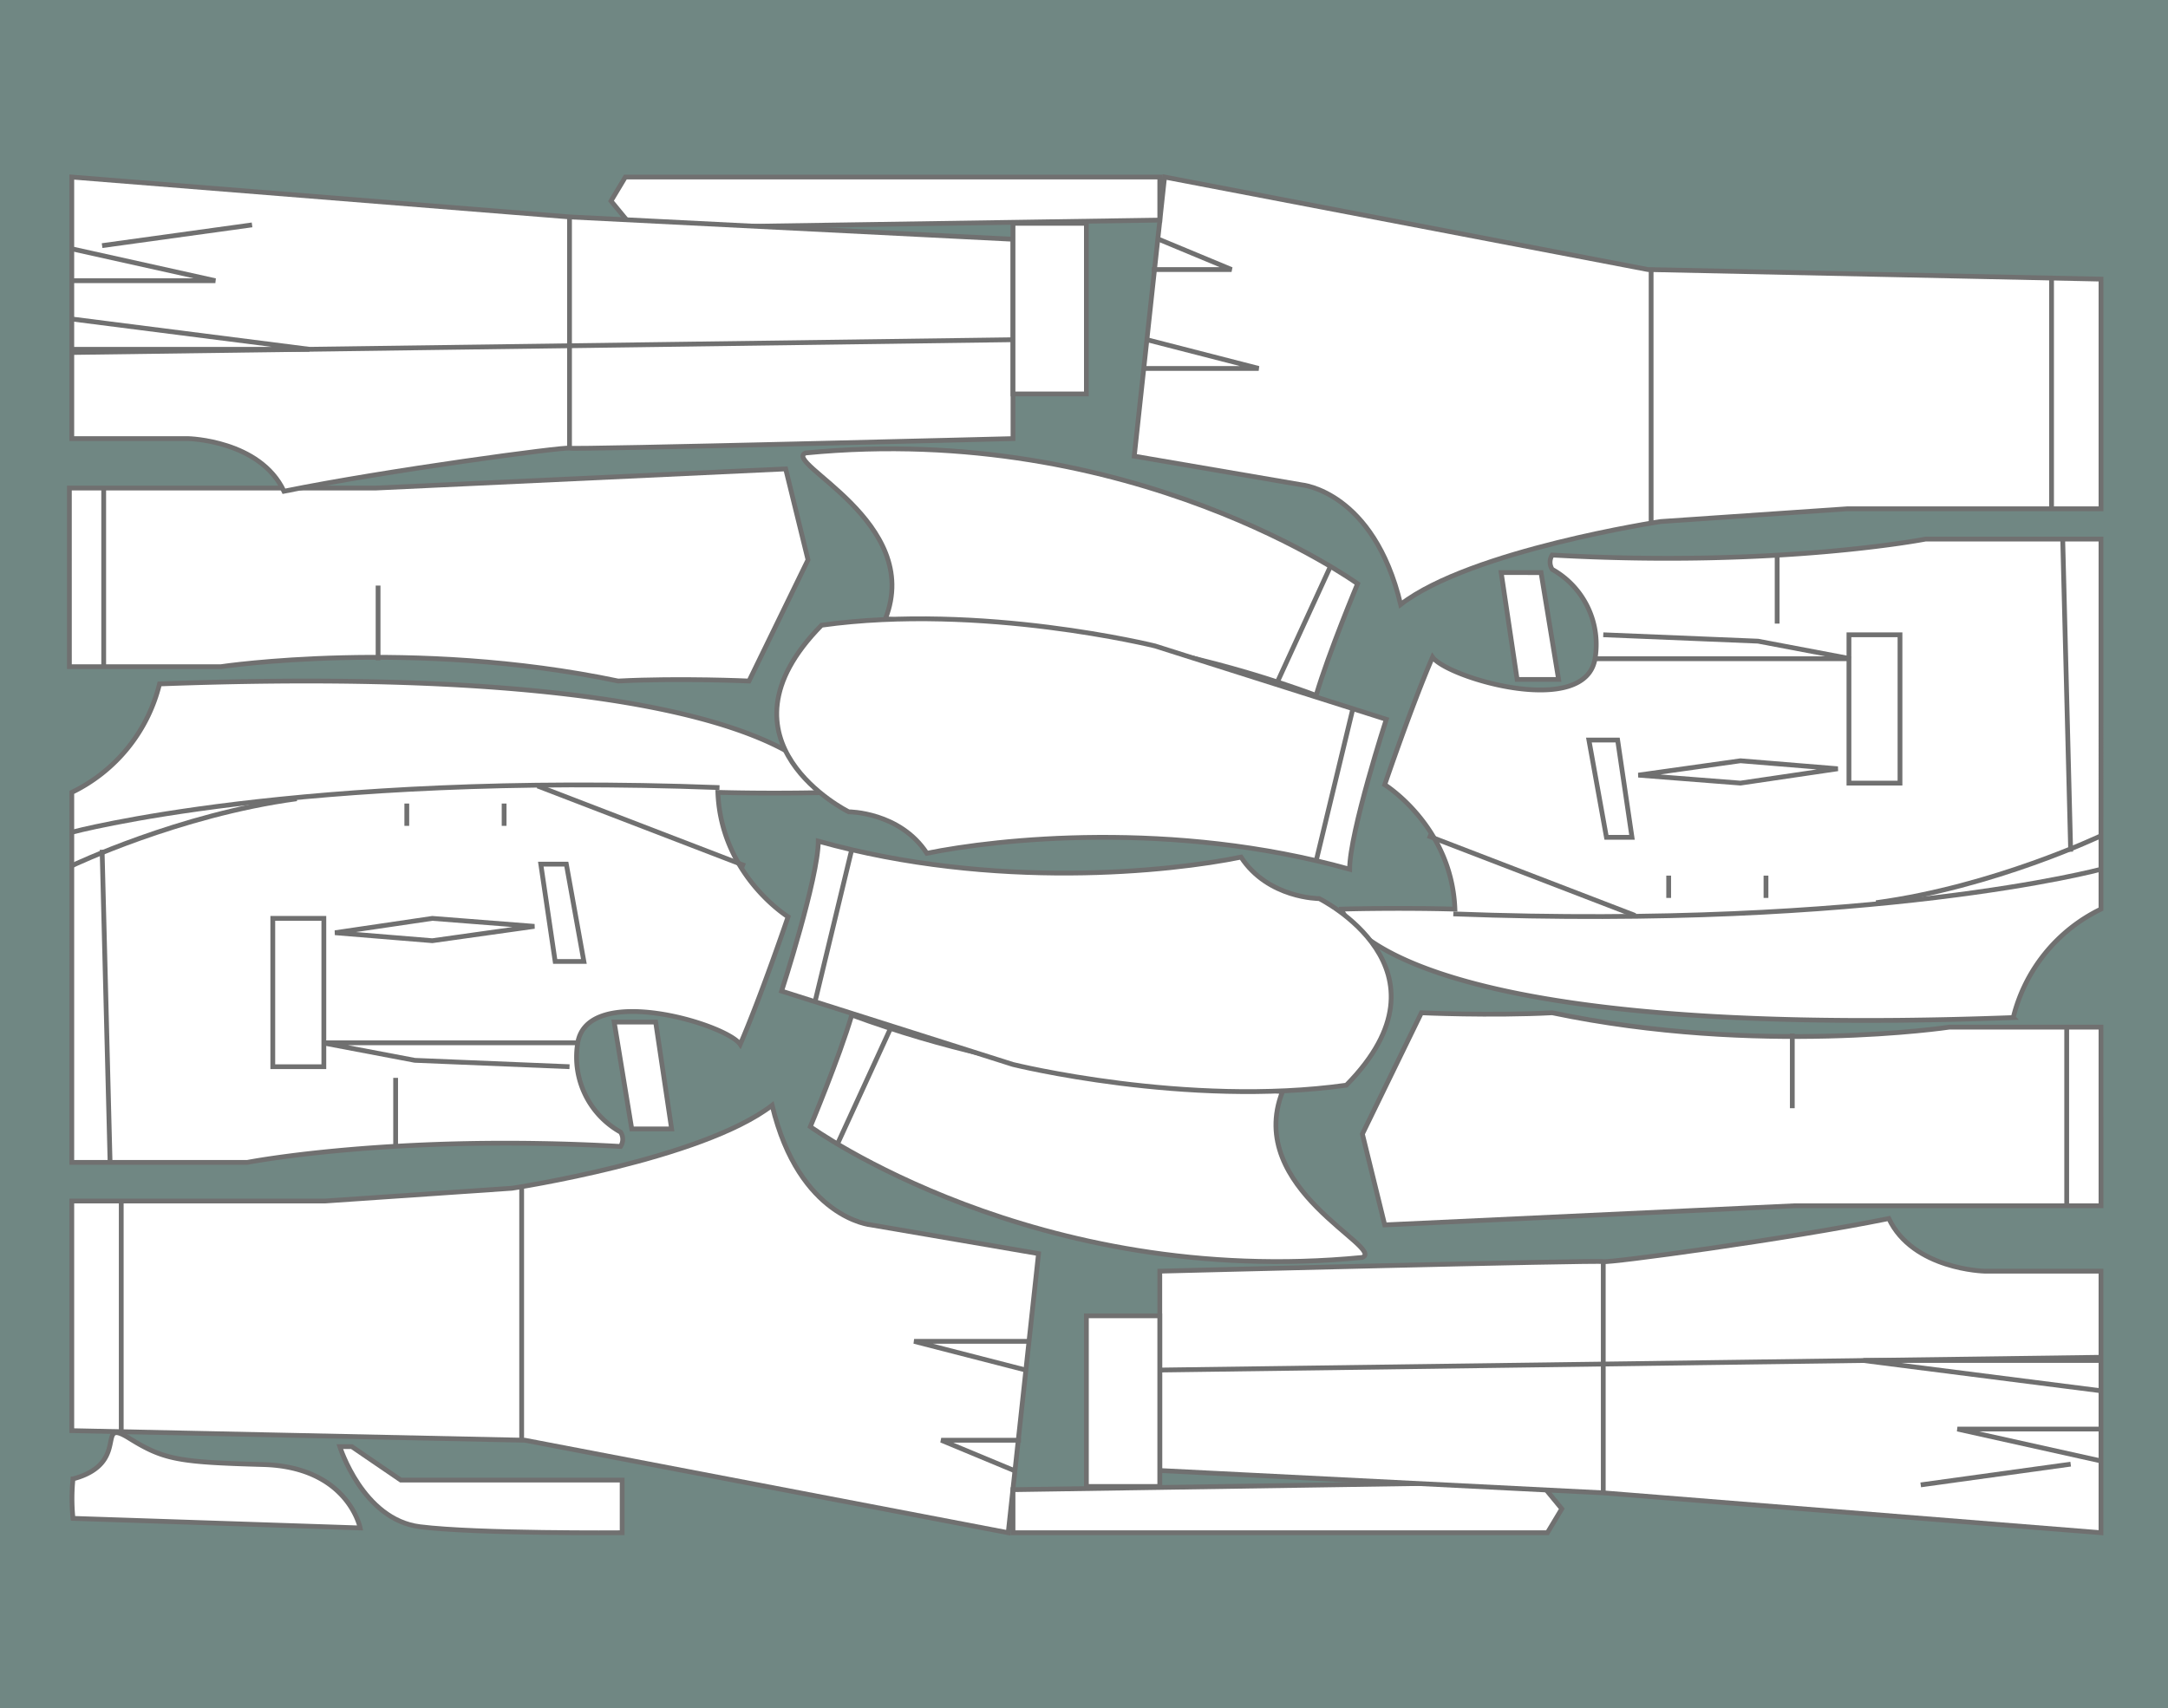<svg xmlns="http://www.w3.org/2000/svg" width="453" height="357" viewBox="0 0 453 357">
  <rect x="0" y="0" width="453" height="357" fill="#333333" stroke="none"/>
  <g id="Grupo_1066179" data-name="Grupo 1066179" transform="translate(-2434 10727) rotate(90)">
    <rect id="Rectángulo_374130" data-name="Rectángulo 374130" width="357" height="453" transform="translate(-10727 -2887)" fill="#baefe4" opacity="0.45"/>
    <g id="Grupo_1066178" data-name="Grupo 1066178" transform="translate(11.333 2)">
      <g id="Grupo_1066169" data-name="Grupo 1066169">
        <path id="Trazado_777095" data-name="Trazado 777095" d="M-10680-2875l-2,94.667-19.333,101L-10643-2673l6-35s1.333-15,25-20.667c-11.333-14.667-17.333-54.333-17.333-54.333l-2.667-39v-53Z" fill="#fff" stroke="#707070" stroke-width="1"/>
        <path id="Trazado_777096" data-name="Trazado 777096" d="M-10667.333-2675.667l6-23.333v23.875" fill="none" stroke="#707070" stroke-width="1"/>
        <path id="Trazado_777097" data-name="Trazado 777097" d="M-10688.375-2678l6.375-15.333v16.667" fill="none" stroke="#707070" stroke-width="1"/>
        <path id="Trazado_777098" data-name="Trazado 777098" d="M-10680.333-2864.667h48.583" fill="none" stroke="#707070" stroke-width="1"/>
        <path id="Trazado_777099" data-name="Trazado 777099" d="M-10682-2781h53" fill="none" stroke="#707070" stroke-width="1"/>
      </g>
      <g id="Grupo_1066174" data-name="Grupo 1066174" transform="translate(-21119.332 -5326) rotate(180)">
        <path id="Trazado_777095-2" data-name="Trazado 777095" d="M-10680-2875l-2,94.667-19.333,101L-10643-2673l6-35s1.333-15,25-20.667c-11.333-14.667-17.333-54.333-17.333-54.333l-2.667-39v-53Z" fill="#fff" stroke="#707070" stroke-width="1"/>
        <path id="Trazado_777096-2" data-name="Trazado 777096" d="M-10667.333-2675.667l6-23.333v23.875" fill="none" stroke="#707070" stroke-width="1"/>
        <path id="Trazado_777097-2" data-name="Trazado 777097" d="M-10688.375-2678l6.375-15.333v16.667" fill="none" stroke="#707070" stroke-width="1"/>
        <path id="Trazado_777098-2" data-name="Trazado 777098" d="M-10680.333-2864.667h48.583" fill="none" stroke="#707070" stroke-width="1"/>
        <path id="Trazado_777099-2" data-name="Trazado 777099" d="M-10682-2781h53" fill="none" stroke="#707070" stroke-width="1"/>
      </g>
      <g id="Grupo_1066170" data-name="Grupo 1066170">
        <path id="Trazado_777100" data-name="Trazado 777100" d="M-10625.667-2875v36.667s6,30.667,3.334,78a2.739,2.739,0,0,0,3,0,17.969,17.969,0,0,1,18.333-9c13,1.667,4.333,31,0,34,10,4.333,26.667,10,26.667,10s8.667-14,26-14.667c-.334,12.667,0,23.667,0,23.667s27.666-6.333,22.666-140.333a34.22,34.22,0,0,1-22.666-18.333Z" fill="#fff" stroke="#707070" stroke-width="1"/>
        <path id="Trazado_777101" data-name="Trazado 777101" d="M-10625.667-2867l65.334-1.667" fill="none" stroke="#707070" stroke-width="1"/>
        <path id="Trazado_777102" data-name="Trazado 777102" d="M-10563.667-2875s10.666,22.333,14,47" fill="none" stroke="#707070" stroke-width="1"/>
        <path id="Trazado_777103" data-name="Trazado 777103" d="M-10556.667-2875s12.668,47,9.334,135.333" fill="none" stroke="#707070" stroke-width="1"/>
        <path id="Trazado_777104" data-name="Trazado 777104" d="M-10563.667-2734.333l16.667-43.333" fill="none" stroke="#707070" stroke-width="1"/>
        <path id="Trazado_777105" data-name="Trazado 777105" d="M-10605.667-2833v10.667h31V-2833Z" fill="none" stroke="#707070" stroke-width="1"/>
        <path id="Trazado_777106" data-name="Trazado 777106" d="M-10622.333-2807.333H-10608" fill="none" stroke="#707070" stroke-width="1"/>
        <path id="Trazado_777107" data-name="Trazado 777107" d="M-10605.667-2771l1.334-32.333,3.666-19.333V-2769" fill="none" stroke="#707070" stroke-width="1"/>
        <path id="Trazado_777108" data-name="Trazado 777108" d="M-10577.667-2820l-1.666,20.333,3,21.333,1.666-21.333Z" fill="none" stroke="#707070" stroke-width="1"/>
        <path id="Trazado_777109" data-name="Trazado 777109" d="M-10583.667-2774v6l20.334-3.667V-2777Z" fill="none" stroke="#707070" stroke-width="1"/>
        <path id="Trazado_777110" data-name="Trazado 777110" d="M-10555.334-2805h4.667" fill="none" stroke="#707070" stroke-width="1"/>
        <path id="Trazado_777111" data-name="Trazado 777111" d="M-10555.334-2784.667h4.667" fill="none" stroke="#707070" stroke-width="1"/>
        <path id="Trazado_777112" data-name="Trazado 777112" d="M-10596.333-2761.667V-2753l-22.334,3.333V-2758Z" fill="#fff" stroke="#707070" stroke-width="1"/>
      </g>
      <g id="Grupo_1066175" data-name="Grupo 1066175" transform="translate(-21121.063 -5326) rotate(180)">
        <path id="Trazado_777100-2" data-name="Trazado 777100" d="M-10625.667-2875v36.667s6,30.667,3.334,78a2.739,2.739,0,0,0,3,0,17.969,17.969,0,0,1,18.333-9c13,1.667,4.333,31,0,34,10,4.333,26.667,10,26.667,10s8.667-14,26-14.667c-.334,12.667,0,23.667,0,23.667s27.666-6.333,22.666-140.333a34.22,34.22,0,0,1-22.666-18.333Z" fill="#fff" stroke="#707070" stroke-width="1"/>
        <path id="Trazado_777101-2" data-name="Trazado 777101" d="M-10625.667-2867l65.334-1.667" fill="none" stroke="#707070" stroke-width="1"/>
        <path id="Trazado_777102-2" data-name="Trazado 777102" d="M-10563.667-2875s10.666,22.333,14,47" fill="none" stroke="#707070" stroke-width="1"/>
        <path id="Trazado_777103-2" data-name="Trazado 777103" d="M-10556.667-2875s12.668,47,9.334,135.333" fill="none" stroke="#707070" stroke-width="1"/>
        <path id="Trazado_777104-2" data-name="Trazado 777104" d="M-10563.667-2734.333l16.667-43.333" fill="none" stroke="#707070" stroke-width="1"/>
        <path id="Trazado_777105-2" data-name="Trazado 777105" d="M-10605.667-2833v10.667h31V-2833Z" fill="none" stroke="#707070" stroke-width="1"/>
        <path id="Trazado_777106-2" data-name="Trazado 777106" d="M-10622.333-2807.333H-10608" fill="none" stroke="#707070" stroke-width="1"/>
        <path id="Trazado_777107-2" data-name="Trazado 777107" d="M-10605.667-2771l1.334-32.333,3.666-19.333V-2769" fill="none" stroke="#707070" stroke-width="1"/>
        <path id="Trazado_777108-2" data-name="Trazado 777108" d="M-10577.667-2820l-1.666,20.333,3,21.333,1.666-21.333Z" fill="none" stroke="#707070" stroke-width="1"/>
        <path id="Trazado_777109-2" data-name="Trazado 777109" d="M-10583.667-2774v6l20.334-3.667V-2777Z" fill="none" stroke="#707070" stroke-width="1"/>
        <path id="Trazado_777110-2" data-name="Trazado 777110" d="M-10555.334-2805h4.667" fill="none" stroke="#707070" stroke-width="1"/>
        <path id="Trazado_777111-2" data-name="Trazado 777111" d="M-10555.334-2784.667h4.667" fill="none" stroke="#707070" stroke-width="1"/>
        <path id="Trazado_777112-2" data-name="Trazado 777112" d="M-10596.333-2761.667V-2753l-22.334,3.333V-2758Z" fill="#fff" stroke="#707070" stroke-width="1"/>
      </g>
      <g id="Grupo_1066171" data-name="Grupo 1066171">
        <path id="Trazado_777113" data-name="Trazado 777113" d="M-10523.667-2875v31.667s6,40-3,83c.667,13,0,27.333,0,27.333l25.334,12.333,19-4.667-4-85.667v-64Z" fill="#fff" stroke="#707070" stroke-width="1"/>
        <path id="Trazado_777114" data-name="Trazado 777114" d="M-10486.25-2867.833h-37.083" fill="none" stroke="#707070" stroke-width="1"/>
        <path id="Trazado_777115" data-name="Trazado 777115" d="M-10506.723-2810.5h-15.61" fill="none" stroke="#707070" stroke-width="1"/>
      </g>
      <g id="Grupo_1066176" data-name="Grupo 1066176" transform="translate(-21122.668 -5325.5) rotate(180)">
        <path id="Trazado_777113-2" data-name="Trazado 777113" d="M-10523.667-2875v31.667s6,40-3,83c.667,13,0,27.333,0,27.333l25.334,12.333,19-4.667-4-85.667v-64Z" fill="#fff" stroke="#707070" stroke-width="1"/>
        <path id="Trazado_777114-2" data-name="Trazado 777114" d="M-10486.25-2867.833h-37.083" fill="none" stroke="#707070" stroke-width="1"/>
        <path id="Trazado_777115-2" data-name="Trazado 777115" d="M-10506.723-2810.5h-15.61" fill="none" stroke="#707070" stroke-width="1"/>
      </g>
      <g id="Grupo_1066173" data-name="Grupo 1066173">
        <path id="Trazado_777122" data-name="Trazado 777122" d="M-10418-2759.333l-5-3-5.667,4.667,1.667,110h9Z" fill="#fff" stroke="#707070" stroke-width="1"/>
        <g id="Grupo_1066172" data-name="Grupo 1066172">
          <path id="Trazado_777116" data-name="Trazado 777116" d="M-10472.667-2875v24.333s-.334,15-11,20c4.334,21.333,9.333,58.667,9,59.667s2,92.667,2,92.667H-10431l4.667-92.667,8.333-104Z" fill="#fff" stroke="#707070" stroke-width="1"/>
          <path id="Trazado_777117" data-name="Trazado 777117" d="M-10474.667-2771h48.334" fill="none" stroke="#707070" stroke-width="1"/>
          <path id="Trazado_777118" data-name="Trazado 777118" d="M-10454.667-2875l2.667,196.667" fill="none" stroke="#707070" stroke-width="1"/>
          <path id="Trazado_777119" data-name="Trazado 777119" d="M-10447.667-2875l-6.333,49.667V-2875" fill="none" stroke="#707070" stroke-width="1"/>
          <path id="Trazado_777120" data-name="Trazado 777120" d="M-10439.667-2875v30l6.667-30" fill="none" stroke="#707070" stroke-width="1"/>
          <path id="Trazado_777121" data-name="Trazado 777121" d="M-10428-2837.333l-4.333-31.333" fill="none" stroke="#707070" stroke-width="1"/>
        </g>
        <path id="Trazado_777123" data-name="Trazado 777123" d="M-10463.333-2678.333V-2663h35.666v-15.333Z" fill="#fff" stroke="#707070" stroke-width="1"/>
      </g>
      <g id="Grupo_1066177" data-name="Grupo 1066177" transform="translate(-21119.332 -5326) rotate(180)">
        <path id="Trazado_777122-2" data-name="Trazado 777122" d="M-10418-2759.333l-5-3-5.667,4.667,1.667,110h9Z" fill="#fff" stroke="#707070" stroke-width="1"/>
        <g id="Grupo_1066172-2" data-name="Grupo 1066172">
          <path id="Trazado_777116-2" data-name="Trazado 777116" d="M-10472.667-2875v24.333s-.334,15-11,20c4.334,21.333,9.333,58.667,9,59.667s2,92.667,2,92.667H-10431l4.667-92.667,8.333-104Z" fill="#fff" stroke="#707070" stroke-width="1"/>
          <path id="Trazado_777117-2" data-name="Trazado 777117" d="M-10474.667-2771h48.334" fill="none" stroke="#707070" stroke-width="1"/>
          <path id="Trazado_777118-2" data-name="Trazado 777118" d="M-10454.667-2875l2.667,196.667" fill="none" stroke="#707070" stroke-width="1"/>
          <path id="Trazado_777119-2" data-name="Trazado 777119" d="M-10447.667-2875l-6.333,49.667V-2875" fill="none" stroke="#707070" stroke-width="1"/>
          <path id="Trazado_777120-2" data-name="Trazado 777120" d="M-10439.667-2875v30l6.667-30" fill="none" stroke="#707070" stroke-width="1"/>
          <path id="Trazado_777121-2" data-name="Trazado 777121" d="M-10428-2837.333l-4.333-31.333" fill="none" stroke="#707070" stroke-width="1"/>
        </g>
        <path id="Trazado_777123-2" data-name="Trazado 777123" d="M-10463.333-2678.333V-2663h35.666v-15.333Z" fill="#fff" stroke="#707070" stroke-width="1"/>
      </g>
      <g id="Grupo_1066167" data-name="Grupo 1066167">
        <path id="Trazado_777126" data-name="Trazado 777126" d="M-10593-2711c-9-2.667-23.333-8.667-23.333-8.667s-34,47-27.334,115.333c2,5,14.334-24.667,34.667-16.667C-10607-2640.667-10607.333-2672-10593-2711Z" fill="#fff" stroke="#707070" stroke-width="1"/>
        <path id="Trazado_777127" data-name="Trazado 777127" d="M-10618.767-2713.333l24.25,11.125" transform="translate(-1.483 -0.792)" fill="none" stroke="#707070" stroke-width="1"/>
        <path id="Trazado_777124" data-name="Trazado 777124" d="M-10556.667-2718c-7.666,0-31.333-7.667-31.333-7.667l-15.333,48.333s-9,36.333-4.334,69.667c24.334,24,39-5.667,39-5.667s0-10.667,8.667-16.333C-10563-2644.333-10567-2681-10556.667-2718Z" fill="#fff" stroke="#707070" stroke-width="1"/>
        <path id="Trazado_777125" data-name="Trazado 777125" d="M-10590.167-2718.667l31.792,7.667" fill="none" stroke="#707070" stroke-width="1"/>
      </g>
      <g id="Grupo_1066168" data-name="Grupo 1066168" transform="translate(-21119.199 -5324.98) rotate(180)">
        <path id="Trazado_777126-2" data-name="Trazado 777126" d="M-10593-2711c-9-2.667-23.333-8.667-23.333-8.667s-34,47-27.334,115.333c2,5,14.334-24.667,34.667-16.667C-10607-2640.667-10607.333-2672-10593-2711Z" fill="#fff" stroke="#707070" stroke-width="1"/>
        <path id="Trazado_777127-2" data-name="Trazado 777127" d="M-10618.767-2713.333l24.25,11.125" transform="translate(-1.483 -0.792)" fill="none" stroke="#707070" stroke-width="1"/>
        <path id="Trazado_777124-2" data-name="Trazado 777124" d="M-10556.667-2718c-7.666,0-31.333-7.667-31.333-7.667l-15.333,48.333s-9,36.333-4.334,69.667c24.334,24,39-5.667,39-5.667s0-10.667,8.667-16.333C-10563-2644.333-10567-2681-10556.667-2718Z" fill="#fff" stroke="#707070" stroke-width="1"/>
        <path id="Trazado_777125-2" data-name="Trazado 777125" d="M-10590.167-2718.667l31.792,7.667" fill="none" stroke="#707070" stroke-width="1"/>
      </g>
      <path id="Trazado_777128" data-name="Trazado 777128" d="M-10418-2566h-11v46.25l-7,10.25v2.5s15.25-4.75,16.75-16.75S-10418-2566-10418-2566Z" fill="#fff" stroke="#707070" stroke-width="1"/>
      <path id="Trazado_777129" data-name="Trazado 777129" d="M-10419-2511.25s-12.75,2.5-13.25,20.25-1,20.75-5.5,28,5.25-.5,8.5,11.75a40.9,40.9,0,0,0,8.25,0Z" fill="#fff" stroke="#707070" stroke-width="1"/>
    </g>
  </g>
</svg>
